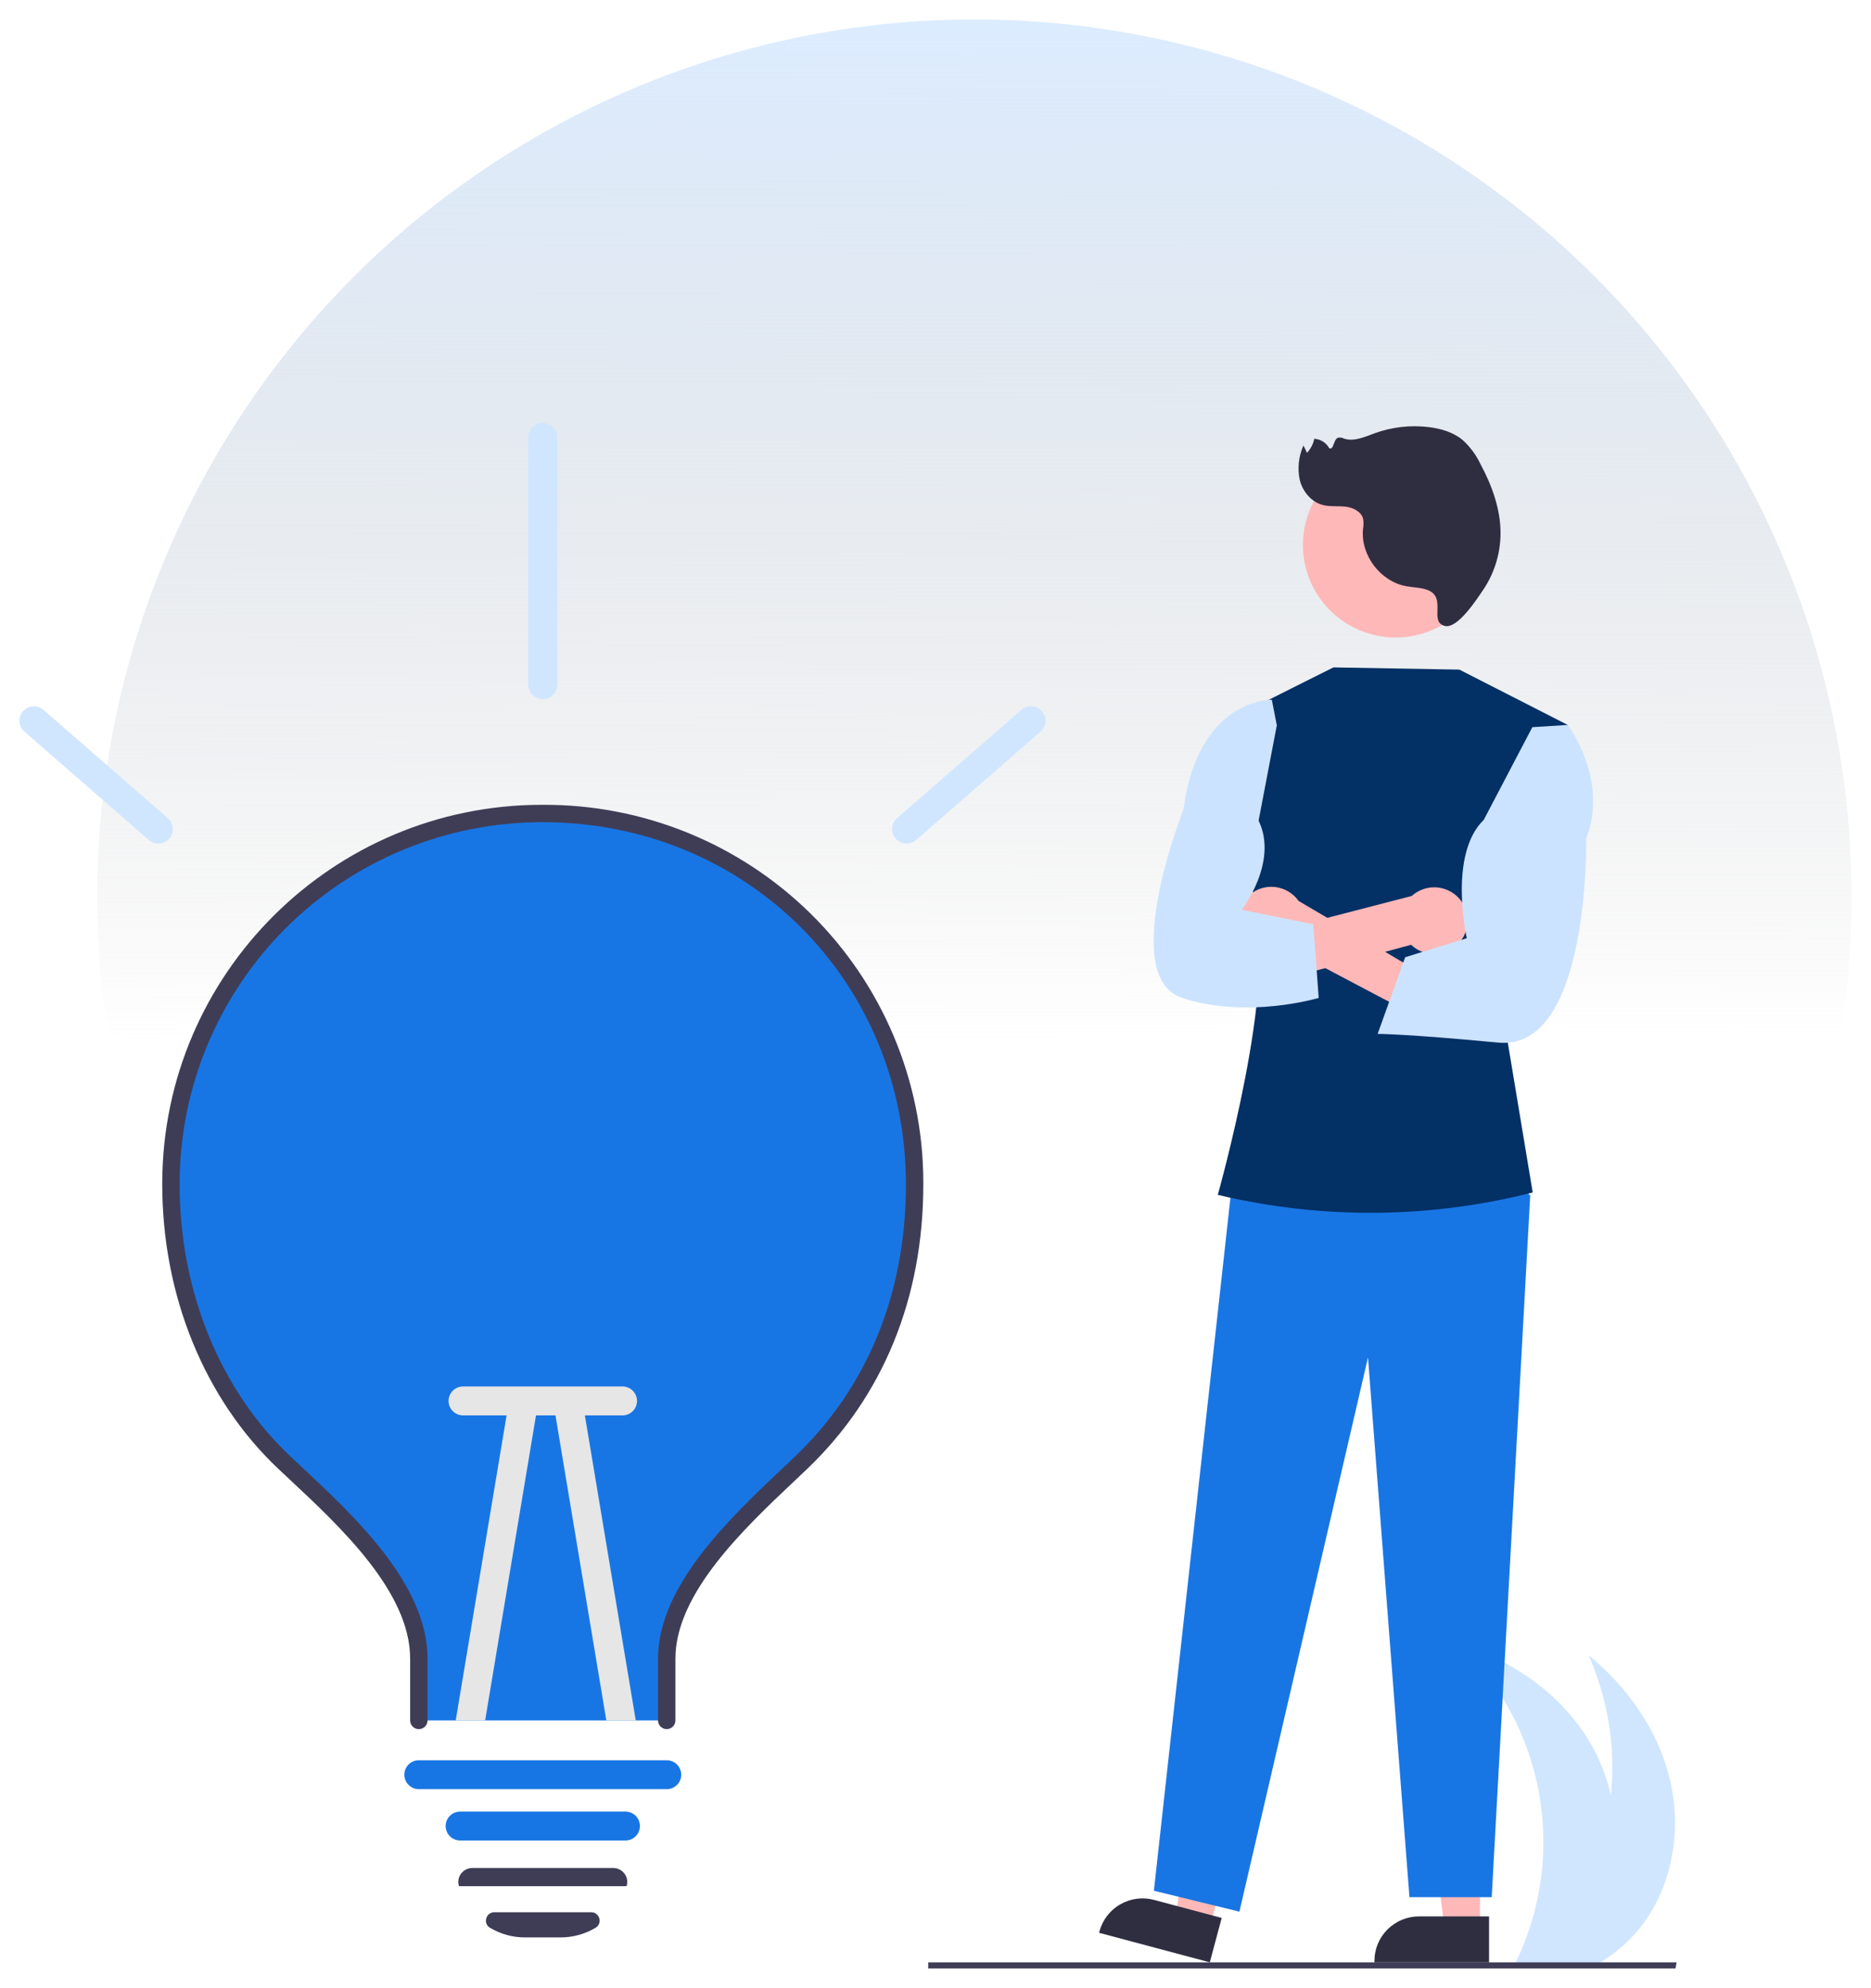 <svg width="385" height="409" viewBox="0 0 385 409" fill="none" xmlns="http://www.w3.org/2000/svg">
<g filter="url(#filter0_d_6_32)">
<circle cx="200.5" cy="180.5" r="180.5" fill="url(#paint0_linear_6_32)"/>
<path d="M338.118 391.791C335.901 394.772 333.152 397.321 330.01 399.309C329.342 399.731 328.656 400.13 327.958 400.499H311.533C311.73 400.106 311.921 399.708 312.106 399.309C317.198 388.587 318.795 376.542 316.672 364.868C314.549 353.194 308.812 342.477 300.269 334.224C310.197 337.283 319.372 343.248 325.374 351.706C328.291 355.826 330.365 360.478 331.478 365.397C332.47 355.559 330.893 345.632 326.902 336.581C334.962 343.123 341.239 352.081 343.631 362.165C346.023 372.254 344.287 383.451 338.118 391.791Z" fill="#D0E6FF"/>
<path d="M344.772 401H191.001V399.746H345L344.772 401Z" fill="#3F3D56"/>
<path d="M188.205 239.712C188.205 262.713 180.151 282.35 164.823 296.964C153.947 307.339 137.194 321.881 137.194 337.257V349.977H86.183V337.257C86.183 321.72 69.364 307.149 58.554 296.964C43.573 282.862 35.172 261.891 35.172 239.712V239.242C35.238 218.997 43.361 199.607 57.754 185.337C72.148 171.067 91.633 163.086 111.924 163.148C132.215 163.211 151.651 171.312 165.956 185.67C180.261 200.028 188.264 219.467 188.205 239.712Z" fill="#1876E4"/>
<path d="M137.193 351.763C136.719 351.763 136.263 351.575 135.928 351.24C135.592 350.905 135.404 350.451 135.404 349.977V337.255C135.404 322.299 150.187 308.337 160.982 298.143C161.877 297.296 162.749 296.476 163.585 295.675C178.518 281.432 186.411 262.081 186.411 239.713C186.411 197.909 153.59 165.162 111.69 165.162H111.479C91.76 165.184 72.852 172.995 58.89 186.886C44.927 200.778 37.045 219.62 36.967 239.294V239.71C36.967 261.616 45.284 282.011 59.785 295.668C60.52 296.361 61.283 297.073 62.066 297.805C73 308.019 87.975 322.006 87.975 337.255V349.977C87.975 350.451 87.787 350.905 87.451 351.24C87.115 351.575 86.66 351.763 86.186 351.763C85.711 351.763 85.255 351.575 84.92 351.24C84.584 350.905 84.396 350.451 84.396 349.977V337.255C84.396 323.555 70.077 310.179 59.619 300.408C58.832 299.674 58.068 298.958 57.328 298.262C42.114 283.933 33.388 262.592 33.388 239.711V239.282C33.507 196.397 68.52 161.588 111.473 161.588H111.695C132.353 161.481 152.207 169.566 166.891 184.064C181.574 198.562 189.884 218.286 189.991 238.897C189.993 239.169 189.993 239.441 189.991 239.713C189.991 263.08 181.715 283.324 166.06 298.257C165.219 299.059 164.344 299.886 163.443 300.736C153.121 310.485 138.981 323.836 138.981 337.255V349.977C138.981 350.451 138.793 350.905 138.457 351.24C138.122 351.575 137.666 351.763 137.192 351.763H137.193Z" fill="#3F3D56"/>
<path d="M128.693 374.678H94.686C93.894 374.678 93.136 374.364 92.576 373.806C92.017 373.248 91.702 372.491 91.702 371.701C91.702 370.912 92.017 370.155 92.576 369.597C93.136 369.039 93.894 368.725 94.686 368.725H128.693C129.484 368.725 130.243 369.039 130.802 369.597C131.362 370.155 131.676 370.912 131.676 371.701C131.676 372.491 131.362 373.248 130.802 373.806C130.243 374.364 129.484 374.678 128.693 374.678V374.678Z" fill="#1876E4"/>
<path d="M115.346 394.618H108.027C105.485 394.62 102.99 393.931 100.811 392.624C100.488 392.436 100.238 392.145 100.101 391.798C99.964 391.451 99.947 391.068 100.055 390.711C100.153 390.344 100.37 390.02 100.673 389.789C100.975 389.558 101.346 389.434 101.726 389.436H121.647C122.027 389.434 122.398 389.558 122.7 389.789C123.003 390.02 123.22 390.344 123.318 390.711C123.426 391.068 123.409 391.451 123.272 391.798C123.135 392.145 122.884 392.436 122.561 392.624C120.383 393.931 117.888 394.62 115.346 394.618V394.618Z" fill="#3F3D56"/>
<path d="M128.699 384.079L94.49 384.075L94.384 383.848C94.283 383.432 94.278 382.997 94.372 382.579C94.465 382.16 94.652 381.768 94.921 381.433C95.192 381.089 95.539 380.811 95.934 380.621C96.329 380.43 96.762 380.331 97.201 380.332H126.172C126.611 380.331 127.044 380.43 127.439 380.621C127.834 380.811 128.181 381.089 128.453 381.433C128.719 381.764 128.906 382.15 129 382.563C129.094 382.977 129.093 383.406 128.996 383.818L128.942 384.048L128.699 384.079Z" fill="#3F3D56"/>
<path d="M32.578 169.556C31.856 169.557 31.16 169.296 30.617 168.823L4.999 146.512C4.412 145.99 4.055 145.259 4.006 144.476C3.957 143.693 4.219 142.923 4.736 142.332C5.253 141.741 5.982 141.378 6.766 141.321C7.55 141.264 8.325 141.518 8.922 142.028L34.54 164.339C34.998 164.737 35.323 165.265 35.471 165.853C35.62 166.44 35.585 167.059 35.372 167.627C35.158 168.194 34.776 168.683 34.277 169.028C33.778 169.373 33.185 169.557 32.578 169.557V169.556Z" fill="#D0E6FF"/>
<path d="M186.552 169.557C185.944 169.557 185.351 169.372 184.852 169.027C184.353 168.682 183.971 168.193 183.757 167.626C183.544 167.059 183.509 166.44 183.658 165.852C183.806 165.265 184.131 164.736 184.589 164.338L210.206 142.025C210.804 141.516 211.578 141.262 212.362 141.319C213.146 141.376 213.876 141.739 214.393 142.33C214.91 142.921 215.172 143.691 215.123 144.474C215.073 145.256 214.717 145.988 214.13 146.509L188.512 168.82C187.969 169.295 187.273 169.557 186.552 169.557Z" fill="#D0E6FF"/>
<path d="M137.193 364.115H86.183C85.391 364.115 84.633 363.801 84.073 363.243C83.514 362.685 83.199 361.928 83.199 361.138C83.199 360.349 83.514 359.592 84.073 359.034C84.633 358.476 85.391 358.162 86.183 358.162H137.193C137.985 358.162 138.743 358.476 139.303 359.034C139.862 359.592 140.177 360.349 140.177 361.138C140.177 361.928 139.862 362.685 139.303 363.243C138.743 363.801 137.985 364.115 137.193 364.115V364.115Z" fill="#1876E4"/>
<path d="M110.436 286.362L99.828 349.977H93.772L104.547 285.386C104.677 284.607 105.111 283.911 105.755 283.452C106.399 282.993 107.2 282.807 107.981 282.937C108.761 283.066 109.459 283.5 109.919 284.142C110.38 284.785 110.565 285.583 110.436 286.362V286.362Z" fill="#E6E6E6"/>
<path d="M130.822 349.977H124.766L114.159 286.362C114.029 285.583 114.215 284.785 114.675 284.142C115.135 283.5 115.833 283.066 116.614 282.937C117.395 282.807 118.195 282.993 118.839 283.452C119.483 283.911 119.917 284.607 120.047 285.386L130.822 349.977Z" fill="#E6E6E6"/>
<path d="M92.301 284.237C92.301 283.448 92.615 282.691 93.175 282.133C93.734 281.575 94.493 281.261 95.284 281.261H128.094C128.885 281.261 129.644 281.575 130.203 282.133C130.763 282.691 131.077 283.448 131.077 284.237C131.077 285.027 130.763 285.784 130.203 286.342C129.644 286.9 128.885 287.214 128.094 287.214H95.284C94.493 287.214 93.734 286.9 93.175 286.342C92.615 285.784 92.301 285.027 92.301 284.237V284.237Z" fill="#E6E6E6"/>
<path d="M111.689 139.847C110.898 139.847 110.139 139.533 109.58 138.975C109.02 138.417 108.706 137.66 108.706 136.871V85.976C108.706 85.187 109.02 84.43 109.58 83.872C110.139 83.314 110.898 83 111.689 83C112.48 83 113.239 83.314 113.799 83.872C114.358 84.43 114.672 85.187 114.672 85.976V136.871C114.672 137.66 114.358 138.417 113.799 138.975C113.239 139.533 112.48 139.847 111.689 139.847V139.847Z" fill="#D0E6FF"/>
<path d="M304.539 392.672H297.226L293.746 364.524H304.54L304.539 392.672Z" fill="#FEB8B8"/>
<path d="M306.405 399.746H282.82V399.449C282.82 397.02 283.787 394.691 285.508 392.973C287.23 391.256 289.564 390.29 291.999 390.29H306.405L306.405 399.746Z" fill="#2F2E41"/>
<path d="M248.972 392.432L241.905 390.547L245.831 362.457L256.26 365.239L248.972 392.432Z" fill="#FEB8B8"/>
<path d="M248.943 399.746L226.158 393.668L226.235 393.38C226.864 391.034 228.402 389.032 230.51 387.817C232.617 386.601 235.123 386.27 237.475 386.898V386.898L251.391 390.61L248.943 399.746Z" fill="#2F2E41"/>
<path d="M308.747 234.923L314.874 242.025L306.951 386.34H290.025L281.494 275.294L255.034 389.318L237.439 385.012L253.438 240.187L308.747 234.923Z" fill="#1876E4"/>
<path d="M257.528 141.751L274.38 133.315L300.295 133.77L322.597 145.155L309.908 208.382L315.389 241.347C294.205 246.737 272.025 246.919 250.755 241.878L250.585 241.837C250.585 241.837 263.182 197.243 257.82 183.634L257.528 141.751Z" fill="#033065"/>
<path d="M306.281 108.055C306.263 103.01 304.238 98.178 300.653 94.621C297.068 91.064 292.214 89.071 287.158 89.081C282.101 89.09 277.255 91.1 273.683 94.671C270.111 98.242 268.105 103.08 268.105 108.125C268.105 113.17 270.111 118.009 273.683 121.579C277.255 125.15 282.101 127.16 287.158 127.17C292.214 127.179 297.068 125.186 300.653 121.629C304.238 118.072 306.263 113.24 306.281 108.196V108.055Z" fill="#FEB8B8"/>
<path d="M255.202 187.848C255.565 188.777 256.128 189.616 256.85 190.305C257.573 190.994 258.438 191.517 259.385 191.836C260.333 192.156 261.338 192.264 262.332 192.154C263.325 192.043 264.283 191.717 265.136 191.197L299.354 209.244L300.462 200.928L267.212 181.366C266.243 179.994 264.802 179.024 263.163 178.64C261.525 178.256 259.802 178.486 258.322 179.285C256.841 180.084 255.706 181.397 255.131 182.975C254.556 184.553 254.581 186.287 255.202 187.848H255.202Z" fill="#FEB8B8"/>
<path d="M300.801 189.285C300.244 190.113 299.511 190.809 298.654 191.324C297.798 191.838 296.839 192.159 295.845 192.264C294.851 192.369 293.846 192.255 292.9 191.931C291.955 191.606 291.092 191.079 290.374 190.385L253.025 200.526L253.35 189.967L290.502 180.34C291.75 179.212 293.368 178.58 295.051 178.563C296.735 178.546 298.365 179.146 299.635 180.249C300.904 181.352 301.724 182.881 301.939 184.547C302.154 186.212 301.749 187.899 300.801 189.287L300.801 189.285Z" fill="#FEB8B8"/>
<path d="M315.315 145.613L322.596 145.157C322.596 145.157 331.122 156.381 326.393 168.56C326.393 168.56 327.212 212.312 308.33 210.514C289.448 208.716 283.481 208.717 283.481 208.717L289.149 192.943L301.829 189.036C301.829 189.036 297.921 171.837 305.318 164.681L315.315 145.613Z" fill="#CCE3FF"/>
<path d="M262.733 145.229L261.704 139.965C261.704 139.965 246.526 139.608 243.525 162.555C243.525 162.555 229.877 196.897 243.254 201.319C256.632 205.741 271.349 201.319 271.349 201.319L270.241 186.173L255.522 183.177C255.522 183.177 263.126 173.362 258.985 164.848L262.733 145.229Z" fill="#CCE3FF"/>
<path d="M293.802 117.406C292.398 116.857 290.843 116.885 289.36 116.614C284.054 115.639 279.962 110.241 280.466 104.882C280.592 104.187 280.604 103.477 280.5 102.779C280.132 101.25 278.429 100.429 276.864 100.246C275.299 100.063 273.682 100.297 272.159 99.89C269.809 99.262 268.053 97.123 267.458 94.769C266.95 92.376 267.215 89.883 268.213 87.648L268.944 89.167C269.703 88.363 270.221 87.362 270.439 86.279C271.077 86.313 271.695 86.51 272.235 86.851C272.775 87.192 273.218 87.666 273.521 88.227C274.465 88.647 274.349 86.497 275.29 86.071C275.713 85.969 276.159 86.027 276.543 86.234C278.615 86.928 280.812 85.887 282.865 85.141C286.422 83.854 290.232 83.42 293.987 83.873C296.483 84.177 299.002 84.913 300.944 86.504C302.478 87.891 303.726 89.564 304.617 91.429C307.013 95.898 308.819 100.829 308.77 105.899C308.721 110.05 307.441 114.093 305.092 117.518C303.868 119.296 299.913 125.461 297.285 124.782C293.984 123.931 297.755 118.953 293.802 117.406Z" fill="#2F2E41"/>
</g>
<defs>
<filter id="filter0_d_6_32" x="0" y="0" width="385" height="409" filterUnits="userSpaceOnUse" color-interpolation-filters="sRGB">
<feFlood flood-opacity="0" result="BackgroundImageFix"/>
<feColorMatrix in="SourceAlpha" type="matrix" values="0 0 0 0 0 0 0 0 0 0 0 0 0 0 0 0 0 0 127 0" result="hardAlpha"/>
<feOffset dy="4"/>
<feGaussianBlur stdDeviation="2"/>
<feComposite in2="hardAlpha" operator="out"/>
<feColorMatrix type="matrix" values="0 0 0 0 0 0 0 0 0 0 0 0 0 0 0 0 0 0 0.25 0"/>
<feBlend mode="normal" in2="BackgroundImageFix" result="effect1_dropShadow_6_32"/>
<feBlend mode="normal" in="SourceGraphic" in2="effect1_dropShadow_6_32" result="shape"/>
</filter>
<linearGradient id="paint0_linear_6_32" x1="200.5" y1="0" x2="201" y2="344.5" gradientUnits="userSpaceOnUse">
<stop stop-color="#DCECFF"/>
<stop offset="0.609" stop-color="#C4C4C4" stop-opacity="0"/>
</linearGradient>
</defs>
</svg>
